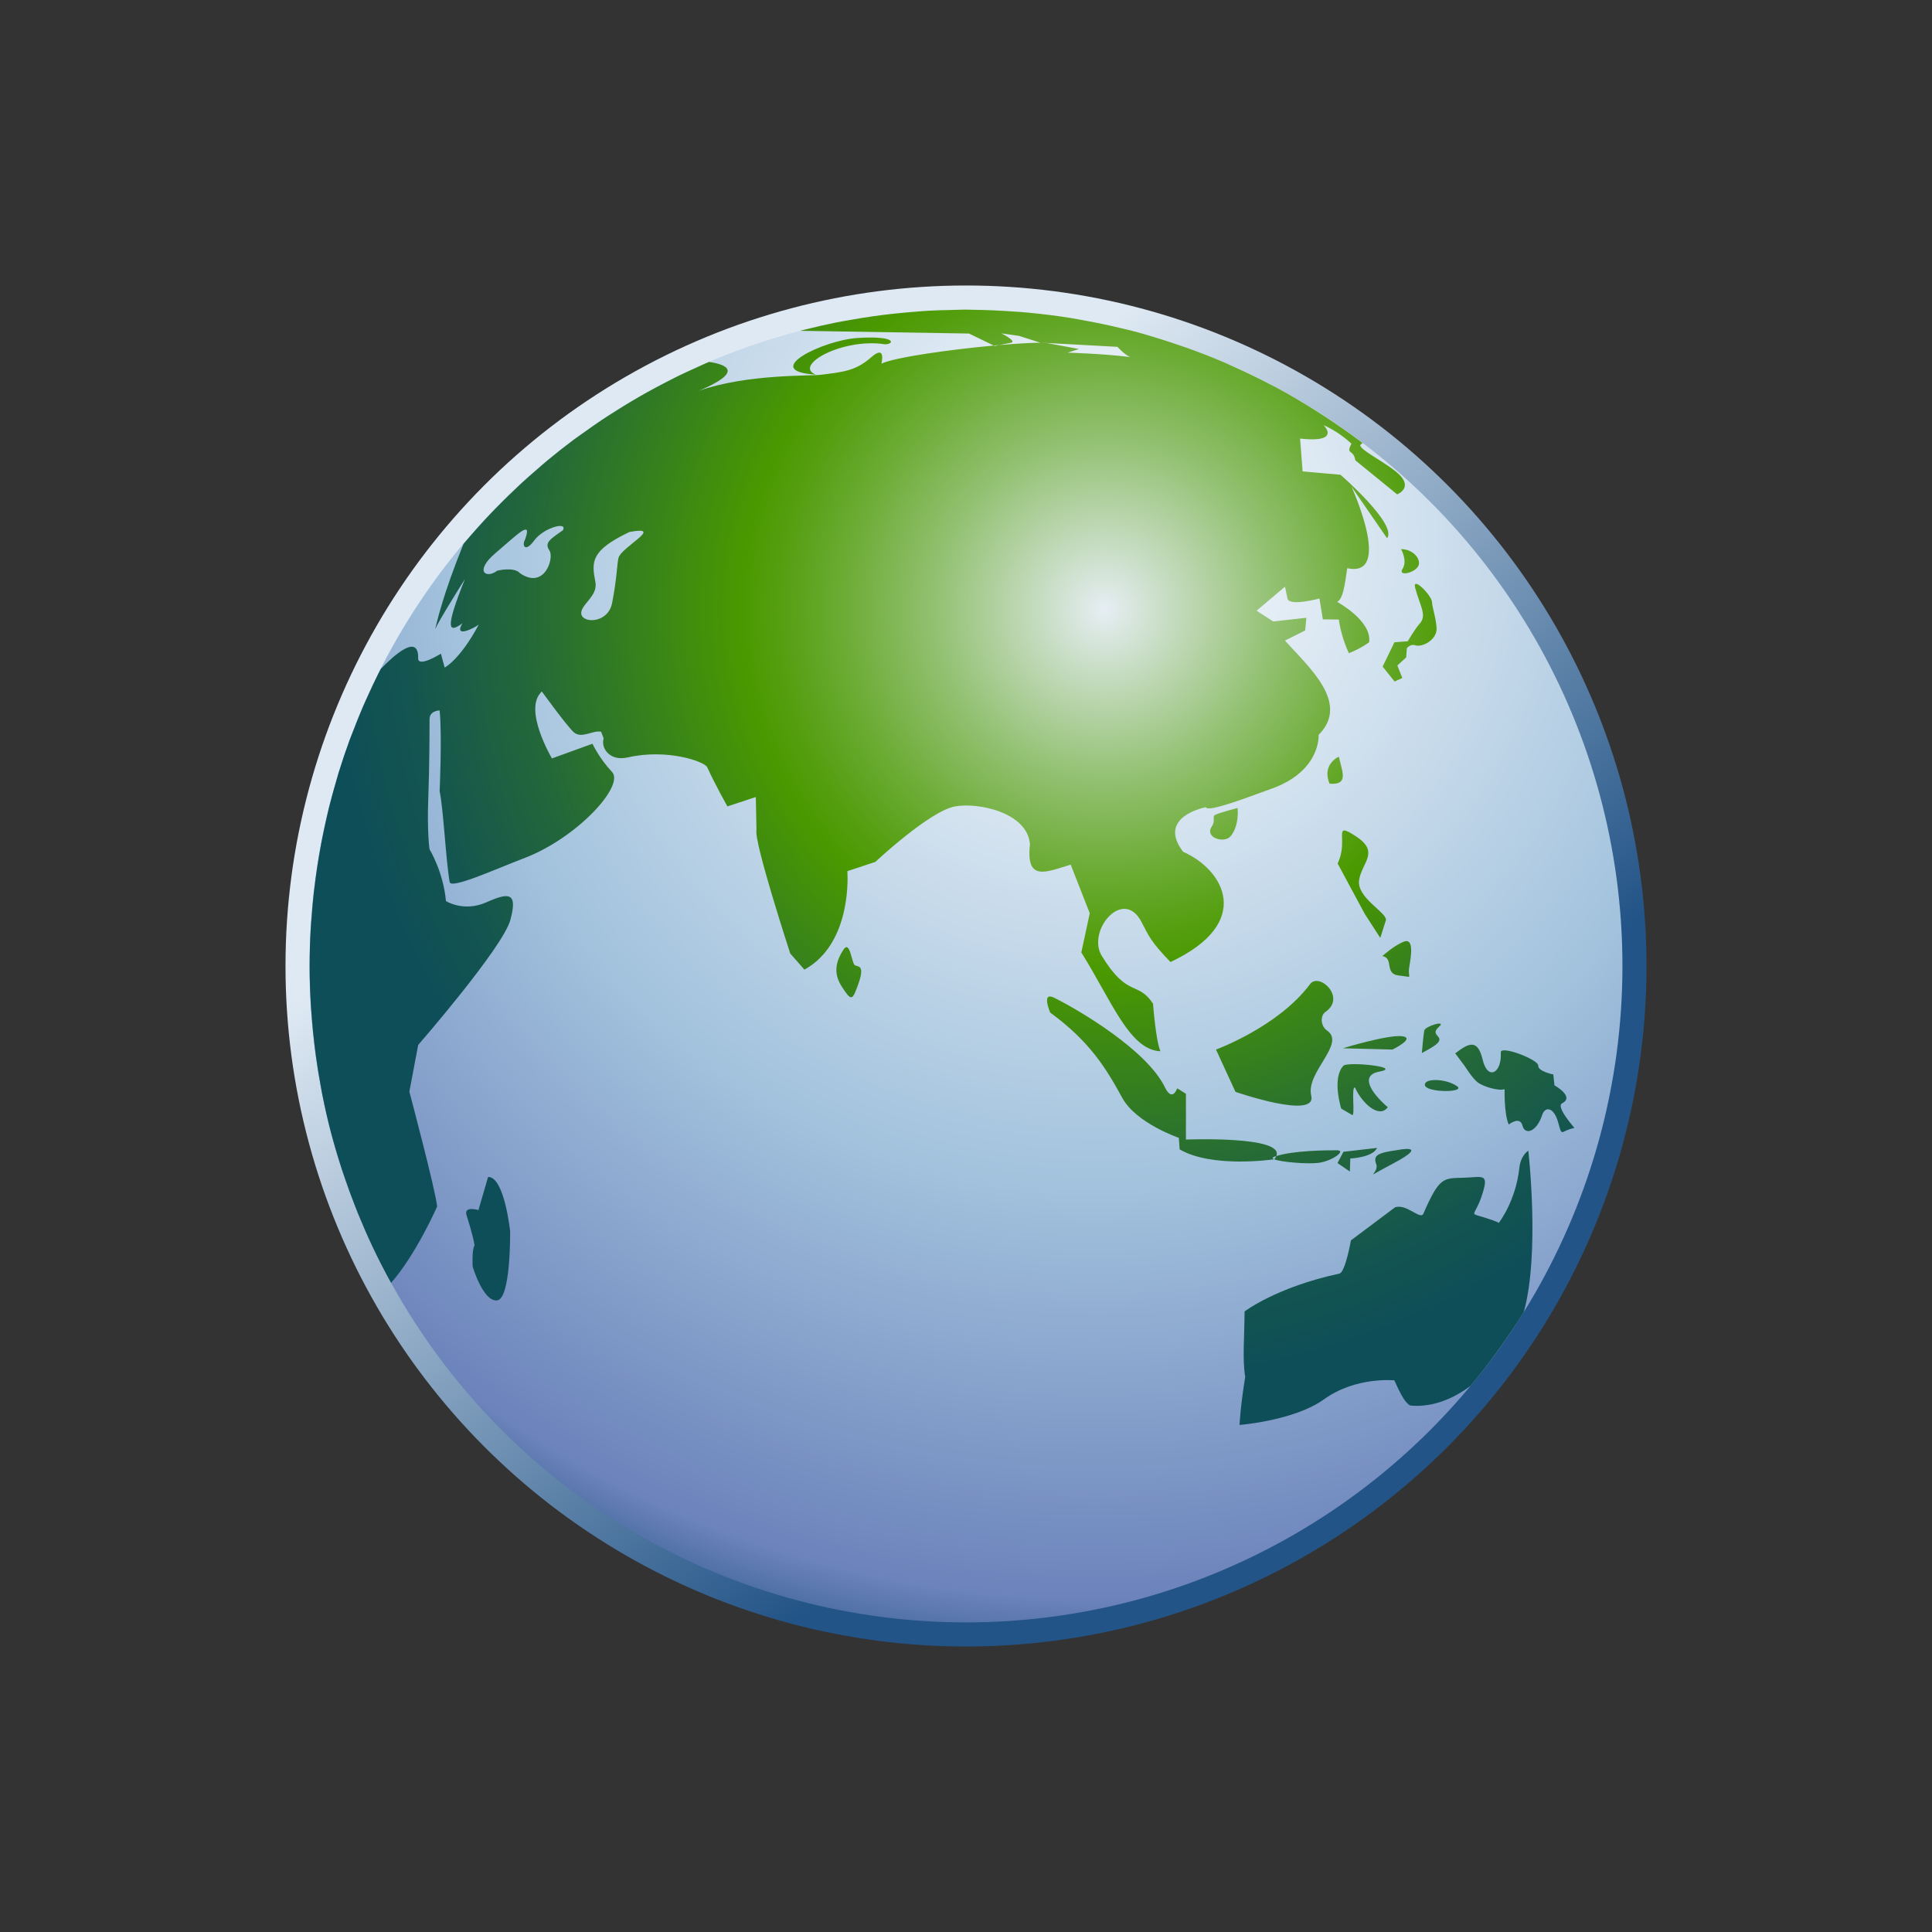<?xml version="1.0" encoding="utf-8"?>
<!DOCTYPE svg PUBLIC "-//W3C//DTD SVG 1.1 Tiny//EN" "http://www.w3.org/Graphics/SVG/1.1/DTD/svg11-tiny.dtd">
<svg width="100%" height="100%" viewBox="0 0 88 88">
<rect x="0" y="0" width="88" height="88" fill="#333333" stroke="none"/>
<linearGradient id="_70" gradientUnits="userSpaceOnUse" x1="32.3" y1="29.94" x2="55.47" y2="57.79">
<stop stop-color="#DEE9F3" offset="0"/>
<stop stop-color="#235487" offset="1"/>
</linearGradient>
<circle fill="url(#_70)" cx="44" cy="44" r="30.996"/>
<radialGradient id="_71" gradientUnits="userSpaceOnUse" cx="49.9" cy="24.72" r="55.32">
<stop stop-color="#FFFFFF" offset="0"/>
<stop stop-color="#A2C2DD" offset="0.53"/>
<stop stop-color="#6C83BB" offset="0.87"/>
<stop stop-color="#003D6D" offset="1"/>
</radialGradient>
<circle fill="url(#_71)" cx="44" cy="43.998" r="29.9"/>
<radialGradient id="_72" gradientUnits="userSpaceOnUse" cx="50.31" cy="27.77" r="37.63">
<stop stop-color="#E6EEF4" offset="0"/>
<stop stop-color="#C6DCC1" offset="0.08"/>
<stop stop-color="#91C06F" offset="0.21"/>
<stop stop-color="#6BAB33" offset="0.32"/>
<stop stop-color="#539E0E" offset="0.4"/>
<stop stop-color="#4A9900" offset="0.44"/>
<stop stop-color="#398419" offset="0.55"/>
<stop stop-color="#22663B" offset="0.71"/>
<stop stop-color="#135550" offset="0.85"/>
<stop stop-color="#0E4E58" offset="0.94"/>
</radialGradient>
<path fill="url(#_72)" d="M61.484,53.361l0.021-0.594c0,0,1.009-0.037,1.22-0.481l-1.535,0.177l-0.267,0.514L61.484,53.361z M63.438,53.005c1.771-0.938,0.211-0.621,0.211-0.621c-0.871,0.125-1.121,0.222-0.963,0.646C62.843,53.452,61.914,53.811,63.438,53.005z M60.982,34.467c0,0-0.789,0.336-0.424,1.228C61.447,35.77,61.137,35.156,60.982,34.467z M61.589,50.786c0.149,0.085-0.057-1.326,0.13-1.249c0.307,0.693,1.09,1.438,1.493,0.895c-0.728-0.625-1.302-1.451-0.392-1.619c1.134-0.209-1.437-0.471-1.629-0.27c-0.537,0.561-0.102,1.949-0.102,1.949S61.309,50.627,61.589,50.786z M61.162,47.748l2.264,0.057c0,0,1.073-0.523,0.441-0.606C63.234,47.115,61.162,47.748,61.162,47.748z M22.232,53.609l-0.439,1.507c0,0-0.675-0.202-0.543,0.231c0.055,0.186,0.319,0.996,0.364,1.385c-0.129,0.189-0.085,0.957-0.085,0.957s0.469,1.6,1.108,1.543c0.639-0.056,0.599-3.149,0.599-3.149S22.974,53.587,22.232,53.609z M49.637,41.597l-0.384,1.786c1.38,2.2,2.192,4.443,3.603,4.5c-0.217-0.501-0.336-2.166-0.336-2.166c-0.699-1.054-1.158-0.249-2.338-2.184c-0.693-1.136,0.986-3.151,1.817-1.528c0.329,0.642,0.444,0.912,1.315,1.815c3.834-1.803,2.416-4.217,0.576-5.022c-1.228-1.609,1.034-2.031,1.034-2.031c0.081,0.255,1.854-0.43,3.14-0.897c2.112-0.827,1.998-2.399,1.998-2.399c1.455-1.457-0.476-3.104-1.533-4.294l0.92-0.46l0.053-0.578l-1.508,0.168l-0.758-0.489l1.293-1.094c0,0,0.052,0.22,0.113,0.537c0.075,0.376,1.457,0,1.457,0l0.154,0.951l0.729,0.007c0.115,0.844,0.459,1.533,0.459,1.533c0.576-0.229,0.92-0.498,0.92-0.498c0.142-0.976-1.457-1.84-1.457-1.84c0.275-0.132,0.347-0.767,0.461-1.533c2.107,0.46,0.191-3.719,0.191-3.719l1.623,2.355c0.485-0.63-2.121-2.892-2.121-2.892l-1.726-0.153l-0.115-1.495c1.38,0.153,1.419-0.23,1.074-0.613c0.498,0.229,0.881,0.498,1.265,0.843c-0.269,0.537,0.084,0.215,0.178,0.761l1.904,1.55c0,0,0.688-0.265,0.141-0.854c-0.497-0.537-2.006-1.23-1.801-1.419c0.021-0.02,0.051-0.042,0.086-0.064c-0.031-0.023-0.062-0.049-0.092-0.072c-0.523-0.394-1.063-0.767-1.611-1.127c-0.159-0.104-0.318-0.207-0.479-0.308c-0.553-0.347-1.114-0.682-1.69-0.993c-0.131-0.071-0.266-0.135-0.396-0.204c-0.502-0.262-1.013-0.508-1.531-0.742c-0.164-0.074-0.326-0.151-0.492-0.223c-0.59-0.253-1.192-0.485-1.803-0.701c-0.199-0.07-0.4-0.137-0.601-0.203c-0.612-0.202-1.229-0.391-1.859-0.554c-0.153-0.04-0.31-0.072-0.463-0.109c-0.55-0.133-1.106-0.249-1.668-0.351c-0.21-0.038-0.419-0.079-0.63-0.112c-0.643-0.103-1.293-0.184-1.949-0.244c-0.223-0.021-0.447-0.036-0.673-0.051c-0.604-0.042-1.212-0.07-1.824-0.076c-0.101-0.001-0.199-0.008-0.3-0.008c-0.237,0-0.471,0.012-0.707,0.018c-0.322,0.007-0.644,0.013-0.962,0.031c-0.292,0.016-0.581,0.042-0.87,0.066c-0.291,0.024-0.582,0.051-0.87,0.084c-0.285,0.032-0.569,0.068-0.852,0.108c-0.299,0.042-0.596,0.093-0.893,0.144c-0.263,0.046-0.528,0.088-0.789,0.141c-0.459,0.093-0.914,0.197-1.365,0.311c-0.083,0.021-0.166,0.041-0.249,0.062l7.692,0.125l1.126,0.546c0.086-0.007,0.17-0.015,0.254-0.022l0.553-0.11c0.23-0.077-0.459-0.422-0.459-0.422l0.806,0.115l0.958,0.307l0.066,0.003c0.064,0.001,0.127,0.002,0.18,0.004l0.048,0.009l3.231,0.176c0,0,0.297,0.342,0.574,0.463c-1.316-0.158-2.847-0.199-2.847-0.199l0.521-0.165l-1.479-0.274l-0.228-0.013c-0.435-0.002-1.129,0.039-1.924,0.107l-0.213,0.043l-0.041-0.021c-1.981,0.183-4.458,0.524-5.117,0.823c0,0,0.234-0.906-0.471-0.284c-0.705,0.623-1.301,0.668-2.292,0.793c-0.477,0.061-3.347-0.044-5.549,0.729c2.044-0.869,1.287-1.195,0.458-1.316c-0.195,0.083-0.386,0.174-0.579,0.261c-0.271,0.123-0.542,0.244-0.808,0.374c-0.238,0.116-0.471,0.239-0.706,0.361c-0.244,0.127-0.487,0.256-0.727,0.39c-0.231,0.129-0.461,0.261-0.688,0.396c-0.24,0.142-0.477,0.289-0.712,0.438c-0.216,0.137-0.434,0.272-0.646,0.415c-0.261,0.174-0.517,0.356-0.772,0.539c-0.178,0.127-0.359,0.249-0.534,0.379c-0.405,0.303-0.801,0.616-1.19,0.939c-0.166,0.137-0.326,0.282-0.488,0.423c-0.244,0.211-0.487,0.423-0.724,0.642c-0.169,0.157-0.335,0.317-0.501,0.478c-0.225,0.218-0.447,0.438-0.665,0.663c-0.156,0.162-0.313,0.323-0.465,0.488c-0.229,0.247-0.453,0.5-0.674,0.754c-0.1,0.116-0.202,0.23-0.301,0.348c-0.92,2.264-1.212,3.544-1.292,3.884c0.187-0.429,1.353-2.276,1.353-2.276c-0.92,2.3-0.747,2.473-0.114,2.013c-0.403,0.689,0.518,0.229,0.747,0.058c-0.862,1.609-1.553,1.955-1.553,1.955l-0.172-0.633c0,0-1.093,0.69-1.035,0.173c0-1.095-1.107-0.095-1.702,0.52c-0.047,0.093-0.096,0.185-0.142,0.278c-0.146,0.295-0.286,0.594-0.422,0.895c-0.084,0.186-0.171,0.37-0.252,0.558c-0.154,0.359-0.299,0.724-0.439,1.091c-0.051,0.132-0.107,0.261-0.156,0.394c-0.182,0.496-0.351,0.998-0.508,1.505c-0.048,0.157-0.089,0.316-0.135,0.474c-0.104,0.36-0.206,0.722-0.297,1.087c-0.051,0.204-0.095,0.411-0.142,0.616c-0.074,0.328-0.145,0.656-0.208,0.987c-0.042,0.218-0.08,0.437-0.117,0.656c-0.056,0.332-0.105,0.665-0.15,1c-0.029,0.215-0.058,0.431-0.082,0.648c-0.041,0.364-0.071,0.731-0.099,1.099c-0.014,0.188-0.033,0.376-0.043,0.565c-0.031,0.548-0.049,1.099-0.049,1.654c0,0.01-0.001,0.02-0.001,0.029c0,0.601,0.022,1.192,0.057,1.784c0.01,0.17,0.026,0.338,0.039,0.507c0.033,0.433,0.073,0.86,0.125,1.286c0.021,0.178,0.043,0.355,0.067,0.531c0.063,0.455,0.136,0.908,0.219,1.355c0.022,0.122,0.042,0.244,0.065,0.365c0.116,0.586,0.246,1.166,0.396,1.738c0.002,0.009,0.005,0.017,0.007,0.024c0.145,0.554,0.309,1.099,0.484,1.64c0.037,0.115,0.078,0.229,0.116,0.344c0.153,0.451,0.315,0.898,0.489,1.34c0.042,0.107,0.083,0.215,0.126,0.321c0.213,0.522,0.437,1.042,0.678,1.551c0.002,0.004,0.003,0.007,0.005,0.011c0.263,0.555,0.542,1.098,0.837,1.633c1.143-1.293,2.098-3.477,2.098-3.477c-0.058-0.689-1.265-5.232-1.265-5.232l0.402-2.127c0,0,3.853-4.428,4.197-5.691c0.345-1.266-0.058-1.266-1.093-0.806c-1.035,0.46-1.84-0.057-1.84-0.057c-0.115-1.323-0.747-2.358-0.747-2.358s-0.115-0.747-0.058-2.3c0.057-1.553,0.058-3.22,0.058-3.622c0-0.402,0.46-0.402,0.46-0.402c0.115,1.149,0,3.68,0,3.68c0.172,0.805,0.281,3.123,0.456,4.135c0.059,0.34,2.116-0.6,3.396-1.087c2.415-0.92,4.588-3.305,4-3.928c-0.587-0.623-0.891-1.284-0.891-1.284l-1.845,0.669c0,0-1.342-2.255-0.46-3.048c0,0,1.085,1.501,1.438,1.841c0.353,0.339,0.867-0.085,1.259-0.01l0.117,0.303c-0.135,0.443,0.275,1.057,1.098,0.868c1.796-0.412,3.505,0.19,3.621,0.448c0.364,0.806,0.92,1.783,0.92,1.783l1.292-0.427l0.031,1.499c-0.127,0.533,1.538,5.628,1.538,5.628l0.646,0.736c2.224-1.227,1.955-4.485,1.955-4.485l1.277-0.424c0,0,2.466-2.313,3.63-2.527c1.034-0.191,3.297,0.268,3.411,1.725c-0.191,1.725,0.729,1.265,1.855,0.928L49.637,41.597z M25.639,24.154c-0.613,0.422-0.843,0.575-0.613,0.92c0.23,0.345-0.229,1.802-1.342,1.035c-0.268-0.307-1.035-0.115-1.035-0.115c-0.498,0.384-1.072,0.038-0.076-0.805c0.997-0.843,1.687-1.571,1.342-0.613c-0.153,0.269,0,0.613,0.422,0.038C24.757,24.039,25.869,23.732,25.639,24.154z M28.169,25.419c-0.064,0.268-0.073,0.961-0.289,2.052c-0.181,0.908-1.293,0.933-1.397,0.518c-0.105-0.415,0.765-0.815,0.637-1.47c-0.183-0.937-0.215-1.444,1.548-2.287C30.315,23.925,28.29,24.917,28.169,25.419z M63.883,25.913c-0.24,0.38,0.646,0.167,0.741-0.187c0.073-0.277-0.249-0.709-0.81-0.715C63.814,25.012,64.123,25.534,63.883,25.913z M69.205,53.191c-0.167,1.541-0.939,2.512-0.939,2.512s-0.015-0.051-0.703-0.262c-0.672-0.205-0.393-0.022-0.084-0.933c0.371-1.101,0.088-0.894-0.793-0.864c-0.942,0.029-1.113-0.063-1.853,1.636c-0.133,0.307-0.758-0.464-1.288-0.29l-2.013,1.508c0,0-0.253,1.456-0.526,1.514c-2.859,0.61-4.318,1.723-4.318,1.723c-0.004,1.166-0.104,2.192,0.03,2.979c-0.221,1.347-0.259,2.19-0.259,2.19s2.492-0.191,3.855-1.172c1.447-1.039,3.197-0.859,3.197-0.859c0.307,0.689,0.516,1.053,0.729,1.148c0.988,0.09,1.932-0.293,2.74-0.895c0.422-0.507,0.826-1.029,1.213-1.564c0.043-0.059,0.086-0.119,0.127-0.179c0.365-0.51,0.718-1.03,1.051-1.563c0.011-0.018,0.021-0.032,0.031-0.049c0.005-0.016,0.01-0.028,0.014-0.043c0.729-2.684,0.197-7.315,0.197-7.315S69.27,52.611,69.205,53.191z M38.947,43.971c-0.159-0.068-0.222-1.199-0.538-0.702c-0.277,0.434-0.508,0.995-0.064,1.674c0.443,0.678,0.476,0.654,0.762-0.158C39.392,43.971,39.105,44.038,38.947,43.971z M59.67,44.827c-1.447,1.944-4.283,2.979-4.283,2.979l0.887,1.926c0,0,3.721,1.291,3.451,0.172c-0.257-1.066,1.59-2.364,0.724-2.961c-0.308-0.213-0.316-0.686-0.081-0.848C61.34,45.43,60.084,44.271,59.67,44.827z M63.956,42.887c-0.437,0.16-0.99,0.66-0.99,0.66c0.536,0.1,0.072,0.814,0.75,0.886c0.724,0.078,0.376,0.165,0.474-0.39C64.288,43.489,64.393,42.727,63.956,42.887z M58.042,52.688c0.028-0.012,0.062-0.021,0.091-0.03c0.396-0.935-4.115-0.753-4.115-0.753v-2.086l-0.398-0.248c0,0-0.217,0.656-0.561-0.049c-0.815-1.677-3.854-3.483-5.035-4.073c-0.617-0.31-0.188,0.673-0.188,0.673c1.829,1.335,2.569,2.583,3.282,3.885c0.632,1.156,2.576,1.82,2.576,1.82l0.037,0.525c1.465,0.859,4.207,0.467,4.308,0.451C57.95,52.766,57.938,52.727,58.042,52.688z M37.158,17.063c-1.046-0.41,1.201-1.683,3.162-1.381c0.403,0,0.575-0.402-1.265-0.287C37.505,15.492,34.575,16.908,37.158,17.063z M58.037,52.803c0.303,0.129,1.521,0.227,2.013,0.164c0.63-0.078,1.31-0.576,0.833-0.574c-0.459,0-1.969,0.01-2.75,0.265c-0.02,0.046-0.047,0.094-0.091,0.146C58.042,52.802,58.039,52.803,58.037,52.803z M56.059,38.082c0.412-0.517,0.31-1.28,0.31-1.28s-0.897,0.233-1.032,0.321c-0.134,0.088,0.043,0.249-0.145,0.528C54.855,38.157,55.771,38.439,56.059,38.082z M61.758,38.091c-1.105-0.723-0.302,0.152-0.831,1.239l1.235,2.295l0.708,1.095l0.259-0.816c0.021-0.361-1.348-1.02-1.223-1.823C62.033,39.275,62.863,38.814,61.758,38.091z M64.462,26.787c0.228,0.839,0.546,1.239,0.2,1.623c-0.221,0.243-0.54,0.799-0.54,0.799l-0.608,0.044l-0.537,1.111l0.545,0.678l0.352-0.161l-0.227-0.57l0.402-0.367l0.031-0.422c0,0,0.167-0.204,0.374-0.132c0.319,0.111,1.039-0.246,0.979-0.828s-0.193-0.854-0.209-1.148C65.21,27.118,64.302,26.198,64.462,26.787z M64.873,46.941c-0.042,0.203-0.109,1.025-0.109,1.025c0.379-0.217,0.754-0.39,0.797-0.593c0.043-0.202-0.394-0.271-0.018-0.603S64.915,46.739,64.873,46.941z M71.15,50.255c0.595-0.301-0.346-0.819-0.346-0.819l-0.053-0.496c0,0-0.704-0.137-0.686-0.403c0.019-0.269-1.729-0.945-1.707-0.599c0.059,0.942-0.596,1.305-0.827,0.323c-0.231-0.979-0.655-0.733-1.248-0.282l0.446,0.596c0,0,0.338,0.543,0.574,0.724c0.235,0.181,0.922,0.403,1.229,0.312c0,0-0.026,1.162,0.191,1.609c0,0,0.506-0.408,0.623,0.049c0.117,0.455,0.648,0.287,0.897-0.482c0.129-0.398,0.528-0.38,0.729,0.336c0.199,0.716,0.086,0.377,0.741,0.255C71.718,51.374,70.85,50.407,71.15,50.255z M64.923,49.334c-0.266,0.448,1.912,0.461,1.437,0.136C65.895,49.152,65.055,49.113,64.923,49.334z"/>
</svg>